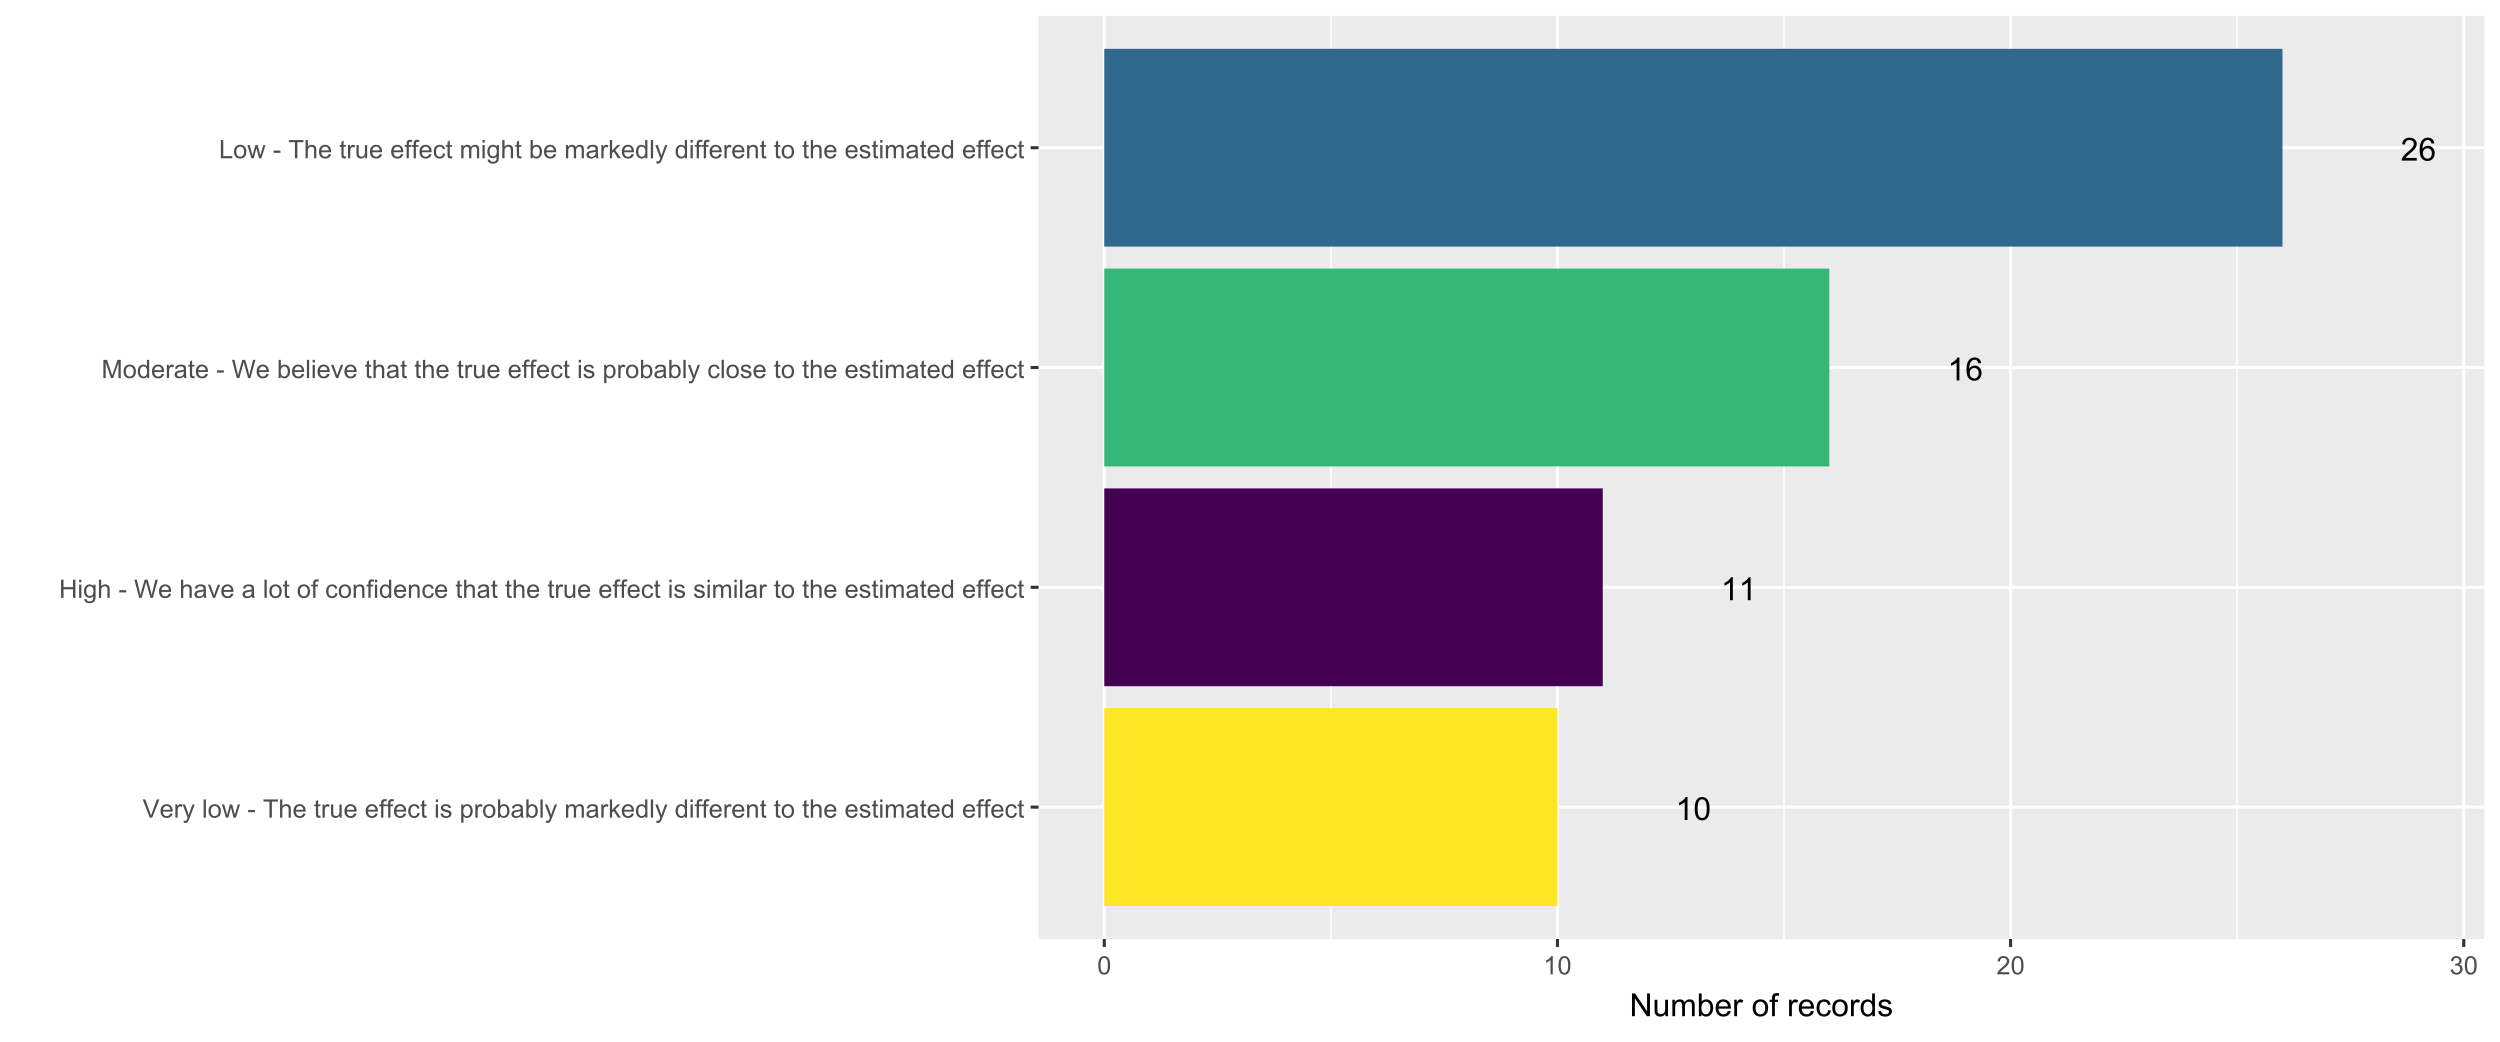<?xml version="1.0" encoding="UTF-8"?>
<svg xmlns="http://www.w3.org/2000/svg" xmlns:xlink="http://www.w3.org/1999/xlink" width="864" height="360" viewBox="0 0 864 360">
<defs>
<g>
<g id="glyph-0-0">
<path d="M 4.113 0 L 3.145 0 L 3.145 -6.184 C 2.91 -5.961 2.602 -5.738 2.223 -5.516 C 1.844 -5.293 1.504 -5.125 1.203 -5.012 L 1.203 -5.949 C 1.746 -6.207 2.219 -6.516 2.625 -6.879 C 3.031 -7.242 3.32 -7.594 3.488 -7.934 L 4.113 -7.934 Z M 4.113 0 "/>
</g>
<g id="glyph-0-1">
<path d="M 5.559 -0.934 L 5.559 0 L 0.336 0 C 0.328 -0.234 0.363 -0.457 0.449 -0.672 C 0.582 -1.031 0.793 -1.379 1.086 -1.727 C 1.379 -2.07 1.801 -2.469 2.355 -2.922 C 3.215 -3.625 3.793 -4.184 4.098 -4.594 C 4.398 -5.008 4.551 -5.395 4.551 -5.762 C 4.551 -6.148 4.41 -6.473 4.137 -6.734 C 3.863 -7 3.504 -7.133 3.062 -7.133 C 2.594 -7.133 2.223 -6.992 1.941 -6.711 C 1.66 -6.43 1.52 -6.043 1.516 -5.547 L 0.516 -5.648 C 0.586 -6.395 0.844 -6.961 1.289 -7.352 C 1.734 -7.738 2.332 -7.934 3.082 -7.934 C 3.84 -7.934 4.441 -7.723 4.883 -7.305 C 5.324 -6.883 5.547 -6.363 5.547 -5.742 C 5.547 -5.426 5.48 -5.113 5.352 -4.809 C 5.223 -4.504 5.008 -4.18 4.707 -3.844 C 4.41 -3.504 3.91 -3.043 3.211 -2.453 C 2.629 -1.965 2.258 -1.633 2.09 -1.457 C 1.926 -1.285 1.789 -1.109 1.684 -0.934 Z M 5.559 -0.934 "/>
</g>
<g id="glyph-0-2">
<path d="M 5.492 -5.969 L 4.527 -5.891 C 4.441 -6.273 4.32 -6.551 4.16 -6.723 C 3.898 -7 3.574 -7.137 3.191 -7.137 C 2.883 -7.137 2.609 -7.051 2.379 -6.879 C 2.07 -6.656 1.832 -6.332 1.656 -5.902 C 1.48 -5.477 1.387 -4.867 1.379 -4.074 C 1.613 -4.43 1.898 -4.695 2.238 -4.867 C 2.574 -5.039 2.93 -5.125 3.301 -5.125 C 3.945 -5.125 4.496 -4.887 4.949 -4.41 C 5.406 -3.938 5.633 -3.32 5.633 -2.566 C 5.633 -2.07 5.527 -1.609 5.312 -1.184 C 5.098 -0.758 4.805 -0.43 4.43 -0.203 C 4.059 0.023 3.633 0.133 3.16 0.133 C 2.352 0.133 1.691 -0.164 1.18 -0.758 C 0.672 -1.352 0.414 -2.332 0.414 -3.699 C 0.414 -5.227 0.695 -6.336 1.262 -7.027 C 1.754 -7.633 2.418 -7.934 3.25 -7.934 C 3.871 -7.934 4.383 -7.762 4.777 -7.41 C 5.176 -7.062 5.414 -6.582 5.492 -5.969 M 1.531 -2.559 C 1.531 -2.227 1.602 -1.906 1.742 -1.602 C 1.887 -1.297 2.086 -1.062 2.34 -0.902 C 2.594 -0.742 2.863 -0.664 3.145 -0.664 C 3.551 -0.664 3.906 -0.828 4.199 -1.16 C 4.492 -1.488 4.641 -1.938 4.641 -2.508 C 4.641 -3.055 4.496 -3.484 4.203 -3.797 C 3.914 -4.113 3.547 -4.27 3.105 -4.27 C 2.668 -4.27 2.293 -4.113 1.988 -3.797 C 1.684 -3.484 1.531 -3.07 1.531 -2.559 Z M 1.531 -2.559 "/>
</g>
<g id="glyph-0-3">
<path d="M 0.457 -3.898 C 0.457 -4.832 0.555 -5.582 0.746 -6.152 C 0.938 -6.723 1.223 -7.164 1.605 -7.473 C 1.984 -7.781 2.461 -7.934 3.035 -7.934 C 3.457 -7.934 3.832 -7.848 4.152 -7.68 C 4.469 -7.508 4.734 -7.262 4.941 -6.941 C 5.152 -6.617 5.316 -6.227 5.434 -5.766 C 5.551 -5.305 5.613 -4.68 5.613 -3.898 C 5.613 -2.969 5.516 -2.223 5.324 -1.652 C 5.137 -1.082 4.852 -0.641 4.473 -0.332 C 4.094 -0.02 3.613 0.133 3.035 0.133 C 2.273 0.133 1.676 -0.137 1.238 -0.684 C 0.719 -1.344 0.457 -2.414 0.457 -3.898 M 1.457 -3.898 C 1.457 -2.602 1.605 -1.738 1.91 -1.309 C 2.215 -0.879 2.59 -0.664 3.035 -0.664 C 3.48 -0.664 3.855 -0.879 4.16 -1.309 C 4.461 -1.742 4.613 -2.605 4.613 -3.898 C 4.613 -5.199 4.461 -6.062 4.16 -6.488 C 3.855 -6.918 3.477 -7.133 3.023 -7.133 C 2.578 -7.133 2.223 -6.941 1.957 -6.566 C 1.621 -6.086 1.457 -5.195 1.457 -3.898 Z M 1.457 -3.898 "/>
</g>
<g id="glyph-1-0">
<path d="M 2.48 0 L 0.039 -6.301 L 0.941 -6.301 L 2.578 -1.723 C 2.711 -1.355 2.82 -1.012 2.91 -0.691 C 3.008 -1.035 3.121 -1.379 3.25 -1.723 L 4.949 -6.301 L 5.801 -6.301 L 3.336 0 Z M 2.48 0 "/>
</g>
<g id="glyph-1-1">
<path d="M 3.703 -1.469 L 4.504 -1.371 C 4.379 -0.902 4.145 -0.543 3.805 -0.285 C 3.461 -0.027 3.027 0.102 2.496 0.102 C 1.828 0.102 1.301 -0.102 0.91 -0.512 C 0.52 -0.926 0.32 -1.5 0.32 -2.242 C 0.32 -3.012 0.52 -3.605 0.914 -4.031 C 1.312 -4.453 1.824 -4.668 2.453 -4.668 C 3.062 -4.668 3.562 -4.457 3.949 -4.043 C 4.336 -3.629 4.527 -3.043 4.527 -2.289 C 4.527 -2.246 4.527 -2.176 4.523 -2.086 L 1.121 -2.086 C 1.148 -1.582 1.293 -1.199 1.547 -0.934 C 1.801 -0.664 2.121 -0.531 2.5 -0.531 C 2.785 -0.531 3.027 -0.605 3.227 -0.758 C 3.426 -0.906 3.586 -1.145 3.703 -1.469 M 1.164 -2.719 L 3.711 -2.719 C 3.68 -3.105 3.582 -3.391 3.422 -3.582 C 3.176 -3.883 2.855 -4.031 2.461 -4.031 C 2.105 -4.031 1.809 -3.91 1.566 -3.676 C 1.324 -3.438 1.191 -3.117 1.164 -2.719 Z M 1.164 -2.719 "/>
</g>
<g id="glyph-1-2">
<path d="M 0.57 0 L 0.57 -4.562 L 1.266 -4.562 L 1.266 -3.871 C 1.445 -4.195 1.609 -4.41 1.758 -4.512 C 1.91 -4.613 2.074 -4.668 2.258 -4.668 C 2.516 -4.668 2.781 -4.582 3.051 -4.418 L 2.785 -3.699 C 2.594 -3.812 2.406 -3.867 2.219 -3.867 C 2.047 -3.867 1.895 -3.816 1.762 -3.715 C 1.629 -3.613 1.531 -3.473 1.473 -3.293 C 1.387 -3.016 1.344 -2.715 1.344 -2.391 L 1.344 0 Z M 0.57 0 "/>
</g>
<g id="glyph-1-3">
<path d="M 0.547 1.758 L 0.461 1.031 C 0.629 1.078 0.777 1.102 0.902 1.102 C 1.074 1.102 1.211 1.07 1.316 1.016 C 1.418 0.957 1.504 0.875 1.57 0.773 C 1.617 0.695 1.695 0.504 1.805 0.199 C 1.82 0.156 1.844 0.09 1.875 0.008 L 0.141 -4.562 L 0.977 -4.562 L 1.926 -1.922 C 2.047 -1.586 2.16 -1.234 2.258 -0.863 C 2.344 -1.219 2.449 -1.566 2.574 -1.902 L 3.551 -4.562 L 4.324 -4.562 L 2.586 0.078 C 2.402 0.578 2.258 0.926 2.152 1.113 C 2.016 1.367 1.859 1.555 1.68 1.672 C 1.504 1.793 1.289 1.852 1.043 1.852 C 0.895 1.852 0.73 1.82 0.547 1.758 Z M 0.547 1.758 "/>
</g>
<g id="glyph-1-4">
</g>
<g id="glyph-1-5">
<path d="M 0.562 0 L 0.562 -6.301 L 1.336 -6.301 L 1.336 0 Z M 0.562 0 "/>
</g>
<g id="glyph-1-6">
<path d="M 0.293 -2.281 C 0.293 -3.125 0.527 -3.754 0.996 -4.16 C 1.391 -4.496 1.867 -4.668 2.434 -4.668 C 3.059 -4.668 3.57 -4.461 3.969 -4.051 C 4.367 -3.641 4.566 -3.07 4.566 -2.348 C 4.566 -1.758 4.48 -1.297 4.305 -0.961 C 4.129 -0.625 3.871 -0.363 3.535 -0.176 C 3.199 0.012 2.832 0.102 2.434 0.102 C 1.793 0.102 1.277 -0.102 0.883 -0.512 C 0.488 -0.922 0.293 -1.512 0.293 -2.281 M 1.086 -2.281 C 1.086 -1.699 1.215 -1.258 1.469 -0.969 C 1.723 -0.68 2.047 -0.531 2.434 -0.531 C 2.816 -0.531 3.137 -0.68 3.391 -0.973 C 3.645 -1.262 3.773 -1.707 3.773 -2.309 C 3.773 -2.871 3.645 -3.301 3.387 -3.59 C 3.133 -3.879 2.812 -4.027 2.434 -4.027 C 2.047 -4.027 1.723 -3.883 1.469 -3.594 C 1.215 -3.305 1.086 -2.867 1.086 -2.281 Z M 1.086 -2.281 "/>
</g>
<g id="glyph-1-7">
<path d="M 1.422 0 L 0.027 -4.562 L 0.824 -4.562 L 1.551 -1.93 L 1.82 -0.949 C 1.832 -1 1.914 -1.312 2.059 -1.891 L 2.785 -4.562 L 3.578 -4.562 L 4.262 -1.918 L 4.492 -1.043 L 4.754 -1.926 L 5.535 -4.562 L 6.285 -4.562 L 4.859 0 L 4.055 0 L 3.332 -2.734 L 3.152 -3.512 L 2.23 0 Z M 1.422 0 "/>
</g>
<g id="glyph-1-8">
<path d="M 0.281 -1.891 L 0.281 -2.668 L 2.656 -2.668 L 2.656 -1.891 Z M 0.281 -1.891 "/>
</g>
<g id="glyph-1-9">
<path d="M 2.281 0 L 2.281 -5.555 L 0.207 -5.555 L 0.207 -6.301 L 5.199 -6.301 L 5.199 -5.555 L 3.117 -5.555 L 3.117 0 Z M 2.281 0 "/>
</g>
<g id="glyph-1-10">
<path d="M 0.578 0 L 0.578 -6.301 L 1.352 -6.301 L 1.352 -4.039 C 1.715 -4.457 2.168 -4.668 2.719 -4.668 C 3.059 -4.668 3.352 -4.602 3.602 -4.465 C 3.852 -4.332 4.027 -4.148 4.137 -3.914 C 4.242 -3.68 4.297 -3.34 4.297 -2.891 L 4.297 0 L 3.523 0 L 3.523 -2.891 C 3.523 -3.277 3.441 -3.559 3.273 -3.734 C 3.105 -3.914 2.867 -4 2.562 -4 C 2.332 -4 2.117 -3.941 1.914 -3.82 C 1.711 -3.703 1.57 -3.543 1.484 -3.34 C 1.398 -3.137 1.352 -2.855 1.352 -2.496 L 1.352 0 Z M 0.578 0 "/>
</g>
<g id="glyph-1-11">
<path d="M 2.27 -0.691 L 2.379 -0.008 C 2.164 0.039 1.969 0.059 1.797 0.059 C 1.516 0.059 1.297 0.016 1.145 -0.074 C 0.988 -0.16 0.879 -0.277 0.816 -0.422 C 0.754 -0.566 0.723 -0.871 0.723 -1.336 L 0.723 -3.961 L 0.156 -3.961 L 0.156 -4.562 L 0.723 -4.562 L 0.723 -5.695 L 1.492 -6.156 L 1.492 -4.562 L 2.27 -4.562 L 2.27 -3.961 L 1.492 -3.961 L 1.492 -1.293 C 1.492 -1.074 1.504 -0.93 1.531 -0.867 C 1.559 -0.805 1.602 -0.754 1.664 -0.719 C 1.727 -0.68 1.816 -0.66 1.93 -0.66 C 2.016 -0.66 2.129 -0.672 2.27 -0.691 Z M 2.27 -0.691 "/>
</g>
<g id="glyph-1-12">
<path d="M 3.57 0 L 3.57 -0.672 C 3.215 -0.156 2.734 0.102 2.121 0.102 C 1.852 0.102 1.602 0.051 1.367 -0.051 C 1.137 -0.156 0.961 -0.285 0.848 -0.441 C 0.734 -0.598 0.656 -0.789 0.609 -1.016 C 0.578 -1.164 0.562 -1.406 0.562 -1.734 L 0.562 -4.562 L 1.336 -4.562 L 1.336 -2.031 C 1.336 -1.629 1.352 -1.355 1.383 -1.215 C 1.434 -1.012 1.535 -0.852 1.691 -0.738 C 1.852 -0.621 2.047 -0.562 2.277 -0.562 C 2.508 -0.562 2.727 -0.621 2.93 -0.742 C 3.133 -0.859 3.277 -1.023 3.363 -1.227 C 3.445 -1.43 3.488 -1.73 3.488 -2.117 L 3.488 -4.562 L 4.262 -4.562 L 4.262 0 Z M 3.57 0 "/>
</g>
<g id="glyph-1-13">
<path d="M 0.766 0 L 0.766 -3.961 L 0.082 -3.961 L 0.082 -4.562 L 0.766 -4.562 L 0.766 -5.047 C 0.766 -5.355 0.793 -5.582 0.848 -5.73 C 0.922 -5.934 1.051 -6.094 1.238 -6.219 C 1.426 -6.344 1.691 -6.406 2.027 -6.406 C 2.246 -6.406 2.488 -6.383 2.75 -6.328 L 2.633 -5.656 C 2.473 -5.684 2.32 -5.699 2.18 -5.699 C 1.945 -5.699 1.777 -5.648 1.68 -5.547 C 1.582 -5.445 1.535 -5.258 1.535 -4.984 L 1.535 -4.562 L 2.422 -4.562 L 2.422 -3.961 L 1.535 -3.961 L 1.535 0 Z M 0.766 0 "/>
</g>
<g id="glyph-1-14">
<path d="M 3.559 -1.672 L 4.32 -1.574 C 4.234 -1.047 4.023 -0.637 3.68 -0.34 C 3.34 -0.047 2.918 0.102 2.418 0.102 C 1.793 0.102 1.293 -0.102 0.914 -0.508 C 0.535 -0.918 0.344 -1.504 0.344 -2.266 C 0.344 -2.758 0.426 -3.188 0.59 -3.559 C 0.754 -3.926 1 -4.203 1.336 -4.391 C 1.668 -4.574 2.031 -4.668 2.422 -4.668 C 2.918 -4.668 3.324 -4.543 3.641 -4.289 C 3.953 -4.039 4.156 -3.684 4.246 -3.223 L 3.492 -3.105 C 3.422 -3.414 3.297 -3.645 3.113 -3.797 C 2.93 -3.953 2.711 -4.031 2.453 -4.031 C 2.062 -4.031 1.746 -3.891 1.504 -3.613 C 1.262 -3.332 1.141 -2.891 1.141 -2.285 C 1.141 -1.672 1.258 -1.227 1.492 -0.949 C 1.727 -0.672 2.031 -0.531 2.41 -0.531 C 2.715 -0.531 2.969 -0.625 3.172 -0.812 C 3.375 -1 3.504 -1.285 3.559 -1.672 Z M 3.559 -1.672 "/>
</g>
<g id="glyph-1-15">
<path d="M 0.586 -5.41 L 0.586 -6.301 L 1.359 -6.301 L 1.359 -5.41 L 0.586 -5.41 M 0.586 0 L 0.586 -4.562 L 1.359 -4.562 L 1.359 0 Z M 0.586 0 "/>
</g>
<g id="glyph-1-16">
<path d="M 0.27 -1.363 L 1.035 -1.484 C 1.078 -1.176 1.199 -0.941 1.395 -0.777 C 1.59 -0.613 1.863 -0.531 2.219 -0.531 C 2.574 -0.531 2.836 -0.605 3.008 -0.75 C 3.18 -0.895 3.266 -1.062 3.266 -1.258 C 3.266 -1.434 3.191 -1.57 3.039 -1.672 C 2.934 -1.742 2.668 -1.828 2.246 -1.934 C 1.68 -2.078 1.285 -2.199 1.066 -2.305 C 0.848 -2.41 0.684 -2.555 0.57 -2.738 C 0.457 -2.926 0.398 -3.129 0.398 -3.352 C 0.398 -3.555 0.445 -3.742 0.539 -3.918 C 0.633 -4.09 0.758 -4.234 0.918 -4.348 C 1.039 -4.438 1.203 -4.512 1.41 -4.574 C 1.621 -4.637 1.844 -4.668 2.078 -4.668 C 2.438 -4.668 2.754 -4.613 3.023 -4.512 C 3.293 -4.41 3.492 -4.27 3.621 -4.094 C 3.75 -3.918 3.84 -3.68 3.891 -3.387 L 3.133 -3.281 C 3.098 -3.52 3 -3.699 2.832 -3.832 C 2.668 -3.965 2.438 -4.031 2.137 -4.031 C 1.781 -4.031 1.527 -3.973 1.375 -3.855 C 1.223 -3.738 1.148 -3.598 1.148 -3.441 C 1.148 -3.34 1.18 -3.25 1.242 -3.172 C 1.305 -3.09 1.402 -3.02 1.539 -2.965 C 1.617 -2.938 1.844 -2.871 2.223 -2.766 C 2.77 -2.621 3.148 -2.5 3.367 -2.41 C 3.582 -2.316 3.754 -2.18 3.875 -2.004 C 4 -1.824 4.059 -1.605 4.062 -1.34 C 4.059 -1.082 3.984 -0.84 3.836 -0.613 C 3.684 -0.383 3.469 -0.207 3.184 -0.082 C 2.902 0.039 2.578 0.102 2.223 0.102 C 1.629 0.102 1.176 -0.02 0.867 -0.266 C 0.555 -0.512 0.355 -0.879 0.27 -1.363 Z M 0.27 -1.363 "/>
</g>
<g id="glyph-1-17">
<path d="M 0.578 1.75 L 0.578 -4.562 L 1.285 -4.562 L 1.285 -3.969 C 1.449 -4.203 1.637 -4.375 1.848 -4.492 C 2.059 -4.609 2.309 -4.668 2.609 -4.668 C 2.996 -4.668 3.34 -4.566 3.641 -4.367 C 3.938 -4.164 4.164 -3.883 4.312 -3.516 C 4.465 -3.152 4.543 -2.75 4.543 -2.316 C 4.543 -1.848 4.457 -1.43 4.289 -1.055 C 4.121 -0.68 3.879 -0.395 3.559 -0.195 C 3.242 0.004 2.906 0.102 2.551 0.102 C 2.293 0.102 2.062 0.047 1.859 -0.059 C 1.652 -0.168 1.484 -0.305 1.352 -0.473 L 1.352 1.75 L 0.578 1.75 M 1.281 -2.258 C 1.281 -1.668 1.398 -1.234 1.637 -0.953 C 1.875 -0.672 2.164 -0.531 2.5 -0.531 C 2.844 -0.531 3.141 -0.68 3.383 -0.969 C 3.629 -1.258 3.75 -1.711 3.75 -2.32 C 3.75 -2.902 3.633 -3.336 3.391 -3.625 C 3.152 -3.914 2.867 -4.059 2.535 -4.062 C 2.207 -4.059 1.914 -3.906 1.66 -3.598 C 1.406 -3.289 1.281 -2.844 1.281 -2.258 Z M 1.281 -2.258 "/>
</g>
<g id="glyph-1-18">
<path d="M 1.293 0 L 0.574 0 L 0.574 -6.301 L 1.348 -6.301 L 1.348 -4.051 C 1.676 -4.461 2.094 -4.668 2.602 -4.668 C 2.879 -4.668 3.145 -4.609 3.398 -4.496 C 3.648 -4.383 3.855 -4.223 4.016 -4.02 C 4.176 -3.816 4.305 -3.566 4.395 -3.277 C 4.488 -2.988 4.531 -2.68 4.531 -2.352 C 4.531 -1.57 4.34 -0.965 3.953 -0.539 C 3.566 -0.109 3.102 0.102 2.562 0.102 C 2.023 0.102 1.602 -0.121 1.293 -0.57 L 1.293 0 M 1.285 -2.316 C 1.285 -1.77 1.359 -1.375 1.508 -1.129 C 1.75 -0.73 2.082 -0.531 2.496 -0.531 C 2.836 -0.531 3.125 -0.68 3.375 -0.973 C 3.621 -1.266 3.742 -1.703 3.742 -2.285 C 3.742 -2.883 3.625 -3.32 3.387 -3.605 C 3.152 -3.891 2.867 -4.031 2.531 -4.031 C 2.191 -4.031 1.902 -3.883 1.656 -3.59 C 1.406 -3.297 1.285 -2.871 1.285 -2.316 Z M 1.285 -2.316 "/>
</g>
<g id="glyph-1-19">
<path d="M 3.559 -0.562 C 3.27 -0.32 2.996 -0.148 2.73 -0.047 C 2.465 0.055 2.18 0.102 1.879 0.102 C 1.375 0.102 0.992 -0.02 0.723 -0.266 C 0.453 -0.508 0.316 -0.82 0.316 -1.203 C 0.316 -1.426 0.367 -1.629 0.469 -1.816 C 0.57 -2 0.707 -2.148 0.871 -2.262 C 1.035 -2.371 1.219 -2.457 1.426 -2.516 C 1.578 -2.555 1.809 -2.594 2.113 -2.629 C 2.738 -2.703 3.199 -2.793 3.492 -2.895 C 3.496 -3.004 3.496 -3.07 3.496 -3.098 C 3.496 -3.414 3.426 -3.637 3.277 -3.766 C 3.082 -3.938 2.789 -4.027 2.398 -4.027 C 2.035 -4.027 1.766 -3.961 1.594 -3.836 C 1.418 -3.707 1.289 -3.48 1.207 -3.16 L 0.453 -3.262 C 0.52 -3.586 0.633 -3.848 0.789 -4.047 C 0.949 -4.246 1.176 -4.398 1.473 -4.504 C 1.773 -4.613 2.117 -4.668 2.508 -4.668 C 2.898 -4.668 3.215 -4.621 3.461 -4.527 C 3.703 -4.438 3.883 -4.32 3.996 -4.184 C 4.109 -4.043 4.191 -3.867 4.238 -3.656 C 4.262 -3.523 4.273 -3.289 4.273 -2.945 L 4.273 -1.914 C 4.273 -1.191 4.293 -0.738 4.324 -0.547 C 4.359 -0.355 4.422 -0.176 4.52 0 L 3.711 0 C 3.633 -0.16 3.582 -0.348 3.559 -0.562 M 3.492 -2.289 C 3.211 -2.176 2.793 -2.078 2.23 -2 C 1.91 -1.953 1.688 -1.902 1.555 -1.844 C 1.422 -1.785 1.32 -1.703 1.25 -1.594 C 1.18 -1.48 1.145 -1.359 1.145 -1.227 C 1.145 -1.02 1.223 -0.848 1.379 -0.711 C 1.535 -0.57 1.762 -0.504 2.062 -0.504 C 2.359 -0.504 2.625 -0.566 2.859 -0.699 C 3.09 -0.828 3.262 -1.008 3.367 -1.234 C 3.453 -1.406 3.492 -1.664 3.492 -2.008 Z M 3.492 -2.289 "/>
</g>
<g id="glyph-1-20">
<path d="M 0.578 0 L 0.578 -4.562 L 1.273 -4.562 L 1.273 -3.922 C 1.414 -4.148 1.605 -4.328 1.844 -4.461 C 2.082 -4.598 2.352 -4.668 2.656 -4.668 C 2.992 -4.668 3.27 -4.598 3.488 -4.457 C 3.703 -4.316 3.855 -4.121 3.945 -3.867 C 4.305 -4.398 4.773 -4.668 5.355 -4.668 C 5.805 -4.668 6.156 -4.543 6.398 -4.289 C 6.641 -4.039 6.762 -3.652 6.762 -3.133 L 6.762 0 L 5.996 0 L 5.996 -2.875 C 5.996 -3.184 5.969 -3.406 5.918 -3.543 C 5.867 -3.68 5.777 -3.789 5.645 -3.871 C 5.516 -3.953 5.359 -3.996 5.184 -3.996 C 4.859 -3.996 4.594 -3.891 4.383 -3.676 C 4.172 -3.461 4.066 -3.121 4.066 -2.652 L 4.066 0 L 3.293 0 L 3.293 -2.965 C 3.293 -3.309 3.227 -3.566 3.102 -3.738 C 2.977 -3.91 2.77 -3.996 2.484 -3.996 C 2.266 -3.996 2.066 -3.938 1.879 -3.824 C 1.695 -3.711 1.562 -3.543 1.477 -3.32 C 1.395 -3.102 1.352 -2.781 1.352 -2.367 L 1.352 0 Z M 0.578 0 "/>
</g>
<g id="glyph-1-21">
<path d="M 0.586 0 L 0.586 -6.301 L 1.359 -6.301 L 1.359 -2.707 L 3.188 -4.562 L 4.188 -4.562 L 2.445 -2.871 L 4.367 0 L 3.41 0 L 1.902 -2.332 L 1.359 -1.809 L 1.359 0 Z M 0.586 0 "/>
</g>
<g id="glyph-1-22">
<path d="M 3.539 0 L 3.539 -0.574 C 3.25 -0.125 2.824 0.102 2.266 0.102 C 1.902 0.102 1.566 0.004 1.262 -0.199 C 0.957 -0.398 0.719 -0.68 0.551 -1.039 C 0.383 -1.398 0.301 -1.809 0.301 -2.277 C 0.301 -2.734 0.375 -3.145 0.527 -3.516 C 0.68 -3.887 0.906 -4.172 1.211 -4.371 C 1.516 -4.566 1.855 -4.668 2.23 -4.668 C 2.504 -4.668 2.75 -4.609 2.965 -4.492 C 3.18 -4.375 3.355 -4.227 3.488 -4.039 L 3.488 -6.301 L 4.258 -6.301 L 4.258 0 L 3.539 0 M 1.094 -2.277 C 1.094 -1.691 1.219 -1.258 1.465 -0.969 C 1.711 -0.676 2.004 -0.531 2.336 -0.531 C 2.676 -0.531 2.961 -0.672 3.199 -0.949 C 3.434 -1.223 3.555 -1.645 3.555 -2.211 C 3.555 -2.836 3.434 -3.297 3.191 -3.59 C 2.953 -3.879 2.656 -4.027 2.305 -4.027 C 1.961 -4.027 1.672 -3.887 1.441 -3.605 C 1.211 -3.324 1.094 -2.883 1.094 -2.277 Z M 1.094 -2.277 "/>
</g>
<g id="glyph-1-23">
<path d="M 0.578 0 L 0.578 -4.562 L 1.277 -4.562 L 1.277 -3.914 C 1.609 -4.414 2.094 -4.668 2.727 -4.668 C 3.004 -4.668 3.258 -4.617 3.488 -4.52 C 3.719 -4.418 3.891 -4.289 4.004 -4.129 C 4.121 -3.969 4.199 -3.777 4.246 -3.559 C 4.273 -3.414 4.289 -3.164 4.289 -2.805 L 4.289 0 L 3.516 0 L 3.516 -2.777 C 3.516 -3.09 3.484 -3.328 3.426 -3.484 C 3.363 -3.641 3.258 -3.762 3.105 -3.855 C 2.953 -3.949 2.773 -3.996 2.566 -3.996 C 2.234 -3.996 1.953 -3.891 1.711 -3.684 C 1.473 -3.473 1.352 -3.078 1.352 -2.492 L 1.352 0 Z M 0.578 0 "/>
</g>
<g id="glyph-1-24">
<path d="M 0.703 0 L 0.703 -6.301 L 1.539 -6.301 L 1.539 -3.711 L 4.812 -3.711 L 4.812 -6.301 L 5.645 -6.301 L 5.645 0 L 4.812 0 L 4.812 -2.969 L 1.539 -2.969 L 1.539 0 Z M 0.703 0 "/>
</g>
<g id="glyph-1-25">
<path d="M 0.438 0.379 L 1.191 0.488 C 1.223 0.723 1.309 0.891 1.453 0.996 C 1.645 1.141 1.906 1.211 2.238 1.211 C 2.598 1.211 2.875 1.141 3.066 0.996 C 3.262 0.855 3.395 0.652 3.465 0.395 C 3.504 0.238 3.523 -0.094 3.52 -0.598 C 3.18 -0.199 2.762 0 2.258 0 C 1.629 0 1.145 -0.227 0.801 -0.68 C 0.457 -1.133 0.285 -1.676 0.285 -2.309 C 0.285 -2.742 0.363 -3.145 0.52 -3.512 C 0.676 -3.879 0.906 -4.164 1.207 -4.367 C 1.504 -4.566 1.855 -4.668 2.262 -4.668 C 2.797 -4.668 3.242 -4.449 3.594 -4.012 L 3.594 -4.562 L 4.305 -4.562 L 4.305 -0.617 C 4.305 0.09 4.234 0.594 4.09 0.891 C 3.945 1.188 3.715 1.422 3.402 1.594 C 3.086 1.766 2.703 1.852 2.242 1.852 C 1.699 1.852 1.258 1.73 0.926 1.484 C 0.59 1.238 0.426 0.871 0.438 0.379 M 1.078 -2.363 C 1.078 -1.766 1.199 -1.328 1.434 -1.055 C 1.672 -0.777 1.973 -0.641 2.328 -0.641 C 2.684 -0.641 2.98 -0.777 3.223 -1.051 C 3.465 -1.324 3.582 -1.754 3.582 -2.336 C 3.582 -2.895 3.461 -3.316 3.211 -3.602 C 2.965 -3.883 2.664 -4.027 2.316 -4.027 C 1.973 -4.027 1.68 -3.887 1.441 -3.605 C 1.199 -3.328 1.078 -2.914 1.078 -2.363 Z M 1.078 -2.363 "/>
</g>
<g id="glyph-1-26">
<path d="M 1.777 0 L 0.109 -6.301 L 0.961 -6.301 L 1.922 -2.172 C 2.023 -1.738 2.113 -1.309 2.188 -0.883 C 2.348 -1.555 2.441 -1.941 2.469 -2.047 L 3.668 -6.301 L 4.676 -6.301 L 5.578 -3.109 C 5.805 -2.32 5.969 -1.578 6.066 -0.883 C 6.148 -1.277 6.254 -1.734 6.383 -2.25 L 7.371 -6.301 L 8.207 -6.301 L 6.48 0 L 5.676 0 L 4.348 -4.801 C 4.238 -5.199 4.172 -5.445 4.152 -5.539 C 4.086 -5.25 4.023 -5.004 3.965 -4.801 L 2.629 0 Z M 1.777 0 "/>
</g>
<g id="glyph-1-27">
<path d="M 1.848 0 L 0.113 -4.562 L 0.93 -4.562 L 1.906 -1.832 C 2.016 -1.535 2.109 -1.23 2.199 -0.91 C 2.27 -1.152 2.363 -1.441 2.488 -1.777 L 3.504 -4.562 L 4.297 -4.562 L 2.57 0 Z M 1.848 0 "/>
</g>
<g id="glyph-1-28">
<path d="M 0.652 0 L 0.652 -6.301 L 1.906 -6.301 L 3.398 -1.84 C 3.535 -1.422 3.637 -1.113 3.699 -0.906 C 3.77 -1.137 3.883 -1.473 4.035 -1.918 L 5.543 -6.301 L 6.664 -6.301 L 6.664 0 L 5.859 0 L 5.859 -5.273 L 4.031 0 L 3.277 0 L 1.457 -5.363 L 1.457 0 Z M 0.652 0 "/>
</g>
<g id="glyph-1-29">
<path d="M 0.645 0 L 0.645 -6.301 L 1.477 -6.301 L 1.477 -0.742 L 4.582 -0.742 L 4.582 0 Z M 0.645 0 "/>
</g>
<g id="glyph-1-30">
<path d="M 0.367 -3.105 C 0.367 -3.852 0.441 -4.449 0.594 -4.906 C 0.75 -5.359 0.977 -5.711 1.277 -5.957 C 1.582 -6.203 1.961 -6.324 2.418 -6.324 C 2.758 -6.324 3.055 -6.258 3.309 -6.121 C 3.562 -5.984 3.773 -5.789 3.941 -5.531 C 4.105 -5.277 4.238 -4.965 4.332 -4.594 C 4.426 -4.227 4.473 -3.73 4.473 -3.105 C 4.473 -2.367 4.398 -1.77 4.246 -1.316 C 4.094 -0.863 3.867 -0.512 3.562 -0.266 C 3.262 -0.016 2.879 0.109 2.418 0.109 C 1.812 0.109 1.336 -0.109 0.988 -0.547 C 0.574 -1.07 0.367 -1.922 0.367 -3.105 M 1.16 -3.105 C 1.16 -2.074 1.281 -1.383 1.523 -1.043 C 1.766 -0.699 2.062 -0.527 2.418 -0.527 C 2.773 -0.527 3.074 -0.699 3.316 -1.043 C 3.559 -1.387 3.68 -2.074 3.68 -3.105 C 3.68 -4.145 3.559 -4.832 3.316 -5.172 C 3.074 -5.516 2.773 -5.684 2.41 -5.684 C 2.055 -5.684 1.773 -5.535 1.559 -5.234 C 1.293 -4.852 1.16 -4.141 1.16 -3.105 Z M 1.16 -3.105 "/>
</g>
<g id="glyph-1-31">
<path d="M 3.277 0 L 2.504 0 L 2.504 -4.93 C 2.32 -4.75 2.074 -4.574 1.773 -4.395 C 1.469 -4.219 1.199 -4.086 0.957 -3.996 L 0.957 -4.742 C 1.391 -4.945 1.77 -5.195 2.094 -5.484 C 2.418 -5.773 2.645 -6.055 2.781 -6.324 L 3.277 -6.324 Z M 3.277 0 "/>
</g>
<g id="glyph-1-32">
<path d="M 4.43 -0.742 L 4.43 0 L 0.266 0 C 0.262 -0.188 0.289 -0.367 0.355 -0.539 C 0.461 -0.82 0.633 -1.102 0.867 -1.375 C 1.098 -1.648 1.438 -1.969 1.879 -2.328 C 2.562 -2.891 3.023 -3.336 3.266 -3.664 C 3.508 -3.992 3.625 -4.301 3.625 -4.594 C 3.625 -4.898 3.516 -5.16 3.297 -5.367 C 3.078 -5.578 2.793 -5.684 2.441 -5.684 C 2.066 -5.684 1.77 -5.574 1.547 -5.352 C 1.324 -5.125 1.211 -4.816 1.207 -4.422 L 0.414 -4.504 C 0.469 -5.098 0.672 -5.547 1.027 -5.859 C 1.383 -6.168 1.859 -6.324 2.457 -6.324 C 3.062 -6.324 3.539 -6.156 3.895 -5.824 C 4.246 -5.488 4.422 -5.07 4.422 -4.578 C 4.422 -4.324 4.371 -4.078 4.266 -3.832 C 4.164 -3.59 3.992 -3.332 3.754 -3.062 C 3.516 -2.793 3.117 -2.426 2.562 -1.957 C 2.098 -1.566 1.801 -1.301 1.668 -1.164 C 1.535 -1.023 1.426 -0.883 1.34 -0.742 Z M 4.43 -0.742 "/>
</g>
<g id="glyph-1-33">
<path d="M 0.371 -1.664 L 1.145 -1.766 C 1.23 -1.328 1.383 -1.012 1.598 -0.82 C 1.809 -0.625 2.07 -0.527 2.375 -0.527 C 2.738 -0.527 3.047 -0.656 3.297 -0.906 C 3.547 -1.16 3.672 -1.473 3.676 -1.844 C 3.672 -2.199 3.559 -2.492 3.324 -2.723 C 3.094 -2.953 2.797 -3.066 2.441 -3.066 C 2.293 -3.066 2.113 -3.039 1.895 -2.98 L 1.98 -3.66 C 2.031 -3.656 2.074 -3.652 2.105 -3.652 C 2.434 -3.652 2.73 -3.738 2.996 -3.91 C 3.258 -4.082 3.391 -4.348 3.391 -4.703 C 3.391 -4.988 3.293 -5.223 3.102 -5.41 C 2.91 -5.598 2.664 -5.688 2.359 -5.688 C 2.059 -5.688 1.809 -5.594 1.605 -5.406 C 1.406 -5.215 1.277 -4.934 1.219 -4.555 L 0.445 -4.691 C 0.543 -5.211 0.758 -5.613 1.09 -5.898 C 1.426 -6.184 1.844 -6.324 2.344 -6.324 C 2.688 -6.324 3.004 -6.25 3.293 -6.105 C 3.582 -5.957 3.801 -5.754 3.957 -5.5 C 4.109 -5.246 4.184 -4.973 4.184 -4.688 C 4.184 -4.414 4.113 -4.168 3.965 -3.945 C 3.82 -3.723 3.605 -3.543 3.316 -3.41 C 3.691 -3.324 3.98 -3.148 4.184 -2.875 C 4.391 -2.605 4.496 -2.266 4.496 -1.859 C 4.496 -1.312 4.293 -0.844 3.895 -0.461 C 3.492 -0.078 2.984 0.113 2.371 0.113 C 1.82 0.113 1.359 -0.055 0.996 -0.383 C 0.629 -0.711 0.422 -1.141 0.371 -1.664 Z M 0.371 -1.664 "/>
</g>
<g id="glyph-2-0">
<path d="M 0.836 0 L 0.836 -7.875 L 1.906 -7.875 L 6.043 -1.691 L 6.043 -7.875 L 7.043 -7.875 L 7.043 0 L 5.973 0 L 1.836 -6.188 L 1.836 0 Z M 0.836 0 "/>
</g>
<g id="glyph-2-1">
<path d="M 4.465 0 L 4.465 -0.836 C 4.02 -0.195 3.414 0.129 2.652 0.129 C 2.316 0.129 2.004 0.062 1.711 -0.062 C 1.418 -0.195 1.203 -0.355 1.062 -0.551 C 0.918 -0.746 0.82 -0.984 0.762 -1.266 C 0.723 -1.457 0.703 -1.758 0.703 -2.172 L 0.703 -5.703 L 1.672 -5.703 L 1.672 -2.539 C 1.672 -2.035 1.691 -1.695 1.73 -1.52 C 1.789 -1.266 1.918 -1.066 2.117 -0.922 C 2.312 -0.777 2.555 -0.703 2.848 -0.703 C 3.137 -0.703 3.41 -0.777 3.664 -0.926 C 3.918 -1.074 4.098 -1.277 4.203 -1.535 C 4.309 -1.789 4.359 -2.16 4.359 -2.648 L 4.359 -5.703 L 5.328 -5.703 L 5.328 0 Z M 4.465 0 "/>
</g>
<g id="glyph-2-2">
<path d="M 0.727 0 L 0.727 -5.703 L 1.59 -5.703 L 1.59 -4.902 C 1.77 -5.184 2.008 -5.406 2.305 -5.578 C 2.602 -5.746 2.941 -5.832 3.32 -5.832 C 3.742 -5.832 4.09 -5.746 4.359 -5.57 C 4.629 -5.395 4.82 -5.148 4.93 -4.836 C 5.383 -5.5 5.969 -5.832 6.691 -5.832 C 7.258 -5.832 7.691 -5.676 7.996 -5.363 C 8.301 -5.051 8.453 -4.566 8.453 -3.914 L 8.453 0 L 7.492 0 L 7.492 -3.594 C 7.492 -3.98 7.461 -4.258 7.398 -4.43 C 7.336 -4.598 7.223 -4.734 7.059 -4.84 C 6.895 -4.941 6.699 -4.996 6.477 -4.996 C 6.078 -4.996 5.742 -4.863 5.477 -4.594 C 5.215 -4.328 5.082 -3.902 5.082 -3.312 L 5.082 0 L 4.113 0 L 4.113 -3.707 C 4.113 -4.137 4.035 -4.457 3.879 -4.672 C 3.719 -4.887 3.461 -4.996 3.105 -4.996 C 2.832 -4.996 2.582 -4.922 2.352 -4.781 C 2.117 -4.637 1.953 -4.426 1.848 -4.152 C 1.742 -3.875 1.691 -3.48 1.691 -2.961 L 1.691 0 Z M 0.727 0 "/>
</g>
<g id="glyph-2-3">
<path d="M 1.617 0 L 0.719 0 L 0.719 -7.875 L 1.688 -7.875 L 1.688 -5.066 C 2.094 -5.578 2.617 -5.832 3.25 -5.832 C 3.602 -5.832 3.934 -5.762 4.246 -5.621 C 4.559 -5.48 4.816 -5.281 5.02 -5.023 C 5.223 -4.77 5.379 -4.461 5.496 -4.098 C 5.609 -3.738 5.668 -3.352 5.668 -2.938 C 5.668 -1.961 5.426 -1.203 4.941 -0.672 C 4.457 -0.137 3.879 0.129 3.203 0.129 C 2.527 0.129 2 -0.152 1.617 -0.715 L 1.617 0 M 1.605 -2.895 C 1.605 -2.211 1.699 -1.719 1.887 -1.414 C 2.191 -0.914 2.602 -0.664 3.121 -0.664 C 3.543 -0.664 3.91 -0.848 4.215 -1.215 C 4.523 -1.582 4.68 -2.129 4.68 -2.859 C 4.68 -3.602 4.531 -4.152 4.234 -4.508 C 3.941 -4.859 3.582 -5.039 3.164 -5.039 C 2.742 -5.039 2.375 -4.855 2.066 -4.488 C 1.762 -4.121 1.605 -3.59 1.605 -2.895 Z M 1.605 -2.895 "/>
</g>
<g id="glyph-2-4">
<path d="M 4.629 -1.836 L 5.629 -1.715 C 5.473 -1.129 5.18 -0.676 4.754 -0.355 C 4.328 -0.031 3.781 0.129 3.121 0.129 C 2.285 0.129 1.625 -0.129 1.137 -0.641 C 0.648 -1.156 0.402 -1.875 0.402 -2.805 C 0.402 -3.762 0.648 -4.508 1.145 -5.039 C 1.637 -5.566 2.277 -5.832 3.066 -5.832 C 3.828 -5.832 4.453 -5.574 4.938 -5.055 C 5.418 -4.535 5.66 -3.805 5.66 -2.863 C 5.66 -2.805 5.66 -2.719 5.656 -2.605 L 1.402 -2.605 C 1.438 -1.977 1.613 -1.5 1.934 -1.164 C 2.254 -0.832 2.648 -0.664 3.125 -0.664 C 3.48 -0.664 3.781 -0.758 4.035 -0.945 C 4.285 -1.133 4.484 -1.43 4.629 -1.836 M 1.457 -3.398 L 4.641 -3.398 C 4.598 -3.879 4.477 -4.238 4.273 -4.48 C 3.969 -4.852 3.566 -5.039 3.078 -5.039 C 2.633 -5.039 2.262 -4.891 1.957 -4.594 C 1.656 -4.297 1.488 -3.898 1.457 -3.398 Z M 1.457 -3.398 "/>
</g>
<g id="glyph-2-5">
<path d="M 0.715 0 L 0.715 -5.703 L 1.586 -5.703 L 1.586 -4.84 C 1.805 -5.242 2.012 -5.512 2.199 -5.641 C 2.387 -5.77 2.594 -5.832 2.82 -5.832 C 3.145 -5.832 3.477 -5.73 3.812 -5.523 L 3.48 -4.625 C 3.242 -4.766 3.008 -4.832 2.773 -4.836 C 2.559 -4.832 2.371 -4.77 2.203 -4.645 C 2.035 -4.516 1.914 -4.34 1.844 -4.113 C 1.734 -3.77 1.68 -3.395 1.68 -2.984 L 1.68 0 Z M 0.715 0 "/>
</g>
<g id="glyph-2-6">
</g>
<g id="glyph-2-7">
<path d="M 0.367 -2.852 C 0.367 -3.91 0.66 -4.691 1.246 -5.199 C 1.738 -5.621 2.336 -5.832 3.039 -5.832 C 3.824 -5.832 4.465 -5.574 4.961 -5.062 C 5.461 -4.547 5.711 -3.84 5.711 -2.934 C 5.711 -2.199 5.598 -1.621 5.379 -1.199 C 5.16 -0.781 4.84 -0.453 4.418 -0.219 C 3.996 0.012 3.539 0.129 3.039 0.129 C 2.242 0.129 1.598 -0.129 1.105 -0.641 C 0.613 -1.152 0.367 -1.891 0.367 -2.852 M 1.359 -2.852 C 1.359 -2.121 1.52 -1.574 1.836 -1.211 C 2.156 -0.848 2.555 -0.664 3.039 -0.664 C 3.52 -0.664 3.918 -0.848 4.238 -1.215 C 4.555 -1.578 4.715 -2.137 4.715 -2.883 C 4.715 -3.59 4.555 -4.125 4.234 -4.488 C 3.914 -4.852 3.516 -5.031 3.039 -5.031 C 2.555 -5.031 2.156 -4.852 1.836 -4.492 C 1.52 -4.129 1.359 -3.582 1.359 -2.852 Z M 1.359 -2.852 "/>
</g>
<g id="glyph-2-8">
<path d="M 0.957 0 L 0.957 -4.953 L 0.102 -4.953 L 0.102 -5.703 L 0.957 -5.703 L 0.957 -6.312 C 0.957 -6.695 0.988 -6.98 1.059 -7.164 C 1.152 -7.414 1.316 -7.617 1.551 -7.773 C 1.785 -7.93 2.113 -8.008 2.535 -8.008 C 2.809 -8.008 3.109 -7.977 3.438 -7.91 L 3.293 -7.07 C 3.094 -7.105 2.902 -7.121 2.723 -7.121 C 2.43 -7.121 2.223 -7.059 2.102 -6.934 C 1.977 -6.809 1.918 -6.574 1.918 -6.23 L 1.918 -5.703 L 3.031 -5.703 L 3.031 -4.953 L 1.918 -4.953 L 1.918 0 Z M 0.957 0 "/>
</g>
<g id="glyph-2-9">
<path d="M 4.445 -2.09 L 5.398 -1.965 C 5.293 -1.312 5.027 -0.797 4.602 -0.426 C 4.172 -0.055 3.648 0.129 3.023 0.129 C 2.242 0.129 1.617 -0.125 1.141 -0.637 C 0.668 -1.148 0.43 -1.879 0.43 -2.832 C 0.43 -3.445 0.531 -3.984 0.734 -4.445 C 0.941 -4.91 1.25 -5.254 1.668 -5.488 C 2.086 -5.719 2.539 -5.832 3.031 -5.832 C 3.648 -5.832 4.156 -5.676 4.551 -5.363 C 4.941 -5.051 5.195 -4.605 5.305 -4.027 L 4.367 -3.883 C 4.277 -4.266 4.117 -4.555 3.891 -4.75 C 3.664 -4.941 3.391 -5.039 3.066 -5.039 C 2.578 -5.039 2.184 -4.863 1.879 -4.516 C 1.574 -4.164 1.422 -3.613 1.422 -2.859 C 1.422 -2.09 1.57 -1.535 1.863 -1.188 C 2.156 -0.84 2.539 -0.664 3.012 -0.664 C 3.395 -0.664 3.711 -0.781 3.965 -1.016 C 4.219 -1.246 4.379 -1.605 4.445 -2.09 Z M 4.445 -2.09 "/>
</g>
<g id="glyph-2-10">
<path d="M 4.426 0 L 4.426 -0.719 C 4.062 -0.152 3.531 0.129 2.832 0.129 C 2.375 0.129 1.957 0.004 1.578 -0.246 C 1.195 -0.496 0.898 -0.848 0.691 -1.297 C 0.48 -1.746 0.375 -2.262 0.375 -2.848 C 0.375 -3.414 0.473 -3.934 0.66 -4.395 C 0.852 -4.859 1.137 -5.215 1.516 -5.461 C 1.895 -5.711 2.32 -5.832 2.789 -5.832 C 3.133 -5.832 3.438 -5.762 3.707 -5.617 C 3.977 -5.469 4.191 -5.281 4.359 -5.047 L 4.359 -7.875 L 5.324 -7.875 L 5.324 0 L 4.426 0 M 1.371 -2.848 C 1.371 -2.117 1.523 -1.57 1.832 -1.207 C 2.141 -0.848 2.504 -0.664 2.922 -0.664 C 3.344 -0.664 3.703 -0.84 4 -1.184 C 4.293 -1.531 4.441 -2.059 4.441 -2.766 C 4.441 -3.547 4.293 -4.121 3.992 -4.484 C 3.691 -4.852 3.32 -5.031 2.879 -5.031 C 2.449 -5.031 2.09 -4.855 1.801 -4.508 C 1.516 -4.156 1.371 -3.602 1.371 -2.848 Z M 1.371 -2.848 "/>
</g>
<g id="glyph-2-11">
<path d="M 0.34 -1.703 L 1.293 -1.852 C 1.348 -1.469 1.496 -1.176 1.742 -0.973 C 1.988 -0.77 2.332 -0.664 2.773 -0.664 C 3.215 -0.664 3.547 -0.758 3.758 -0.938 C 3.977 -1.117 4.082 -1.332 4.082 -1.574 C 4.082 -1.793 3.988 -1.965 3.797 -2.09 C 3.664 -2.176 3.336 -2.285 2.809 -2.418 C 2.102 -2.598 1.609 -2.75 1.336 -2.883 C 1.062 -3.012 0.852 -3.191 0.711 -3.426 C 0.57 -3.656 0.5 -3.91 0.5 -4.188 C 0.5 -4.445 0.559 -4.68 0.676 -4.895 C 0.789 -5.113 0.949 -5.293 1.148 -5.438 C 1.301 -5.547 1.504 -5.641 1.766 -5.719 C 2.023 -5.793 2.301 -5.832 2.602 -5.832 C 3.047 -5.832 3.441 -5.77 3.777 -5.641 C 4.117 -5.512 4.367 -5.336 4.527 -5.117 C 4.688 -4.895 4.801 -4.602 4.859 -4.234 L 3.914 -4.102 C 3.871 -4.398 3.75 -4.625 3.543 -4.789 C 3.336 -4.957 3.047 -5.039 2.668 -5.039 C 2.227 -5.039 1.91 -4.965 1.719 -4.816 C 1.527 -4.672 1.434 -4.5 1.434 -4.301 C 1.434 -4.176 1.473 -4.062 1.551 -3.965 C 1.633 -3.859 1.754 -3.773 1.922 -3.707 C 2.02 -3.672 2.305 -3.586 2.777 -3.461 C 3.461 -3.277 3.938 -3.125 4.207 -3.012 C 4.48 -2.895 4.691 -2.727 4.844 -2.504 C 5 -2.281 5.074 -2.004 5.074 -1.676 C 5.074 -1.352 4.98 -1.051 4.793 -0.766 C 4.605 -0.48 4.336 -0.262 3.98 -0.105 C 3.625 0.051 3.223 0.129 2.777 0.129 C 2.035 0.129 1.473 -0.023 1.082 -0.332 C 0.695 -0.641 0.445 -1.098 0.34 -1.703 Z M 0.34 -1.703 "/>
</g>
</g>
<clipPath id="clip-0">
<path clip-rule="nonzero" d="M 358.926 5.48 L 858.52 5.48 L 858.52 324.512 L 358.926 324.512 Z M 358.926 5.48 "/>
</clipPath>
<clipPath id="clip-1">
<path clip-rule="nonzero" d="M 459 5.48 L 461 5.48 L 461 324.512 L 459 324.512 Z M 459 5.48 "/>
</clipPath>
<clipPath id="clip-2">
<path clip-rule="nonzero" d="M 616 5.48 L 617 5.48 L 617 324.512 L 616 324.512 Z M 616 5.48 "/>
</clipPath>
<clipPath id="clip-3">
<path clip-rule="nonzero" d="M 772 5.48 L 774 5.48 L 774 324.512 L 772 324.512 Z M 772 5.48 "/>
</clipPath>
<clipPath id="clip-4">
<path clip-rule="nonzero" d="M 358.926 278 L 858.52 278 L 858.52 280 L 358.926 280 Z M 358.926 278 "/>
</clipPath>
<clipPath id="clip-5">
<path clip-rule="nonzero" d="M 358.926 202 L 858.52 202 L 858.52 204 L 358.926 204 Z M 358.926 202 "/>
</clipPath>
<clipPath id="clip-6">
<path clip-rule="nonzero" d="M 358.926 126 L 858.52 126 L 858.52 128 L 358.926 128 Z M 358.926 126 "/>
</clipPath>
<clipPath id="clip-7">
<path clip-rule="nonzero" d="M 358.926 50 L 858.52 50 L 858.52 52 L 358.926 52 Z M 358.926 50 "/>
</clipPath>
<clipPath id="clip-8">
<path clip-rule="nonzero" d="M 381 5.48 L 383 5.48 L 383 324.512 L 381 324.512 Z M 381 5.48 "/>
</clipPath>
<clipPath id="clip-9">
<path clip-rule="nonzero" d="M 537 5.48 L 539 5.48 L 539 324.512 L 537 324.512 Z M 537 5.48 "/>
</clipPath>
<clipPath id="clip-10">
<path clip-rule="nonzero" d="M 694 5.48 L 696 5.48 L 696 324.512 L 694 324.512 Z M 694 5.48 "/>
</clipPath>
<clipPath id="clip-11">
<path clip-rule="nonzero" d="M 850 5.48 L 853 5.48 L 853 324.512 L 850 324.512 Z M 850 5.48 "/>
</clipPath>
</defs>
<rect x="-86.4" y="-36" width="1036.8" height="432" fill="rgb(100%, 100%, 100%)" fill-opacity="1"/>
<rect x="-86.4" y="-36" width="1036.8" height="432" fill="rgb(100%, 100%, 100%)" fill-opacity="1"/>
<path fill="none" stroke-width="1.067" stroke-linecap="round" stroke-linejoin="round" stroke="rgb(100%, 100%, 100%)" stroke-opacity="1" stroke-miterlimit="10" d="M 0 360 L 864 360 L 864 0 L 0 0 Z M 0 360 "/>
<g clip-path="url(#clip-0)">
<path fill-rule="nonzero" fill="rgb(92.157%, 92.157%, 92.157%)" fill-opacity="1" d="M 358.926 324.508 L 858.52 324.508 L 858.52 5.477 L 358.926 5.477 Z M 358.926 324.508 "/>
</g>
<g clip-path="url(#clip-1)">
<path fill="none" stroke-width="0.533" stroke-linecap="butt" stroke-linejoin="round" stroke="rgb(100%, 100%, 100%)" stroke-opacity="1" stroke-miterlimit="10" d="M 459.941 324.508 L 459.941 5.48 "/>
</g>
<g clip-path="url(#clip-2)">
<path fill="none" stroke-width="0.533" stroke-linecap="butt" stroke-linejoin="round" stroke="rgb(100%, 100%, 100%)" stroke-opacity="1" stroke-miterlimit="10" d="M 616.555 324.508 L 616.555 5.48 "/>
</g>
<g clip-path="url(#clip-3)">
<path fill="none" stroke-width="0.533" stroke-linecap="butt" stroke-linejoin="round" stroke="rgb(100%, 100%, 100%)" stroke-opacity="1" stroke-miterlimit="10" d="M 773.168 324.508 L 773.168 5.48 "/>
</g>
<g clip-path="url(#clip-4)">
<path fill="none" stroke-width="1.067" stroke-linecap="butt" stroke-linejoin="round" stroke="rgb(100%, 100%, 100%)" stroke-opacity="1" stroke-miterlimit="10" d="M 358.926 278.934 L 858.52 278.934 "/>
</g>
<g clip-path="url(#clip-5)">
<path fill="none" stroke-width="1.067" stroke-linecap="butt" stroke-linejoin="round" stroke="rgb(100%, 100%, 100%)" stroke-opacity="1" stroke-miterlimit="10" d="M 358.926 202.973 L 858.52 202.973 "/>
</g>
<g clip-path="url(#clip-6)">
<path fill="none" stroke-width="1.067" stroke-linecap="butt" stroke-linejoin="round" stroke="rgb(100%, 100%, 100%)" stroke-opacity="1" stroke-miterlimit="10" d="M 358.926 127.016 L 858.52 127.016 "/>
</g>
<g clip-path="url(#clip-7)">
<path fill="none" stroke-width="1.067" stroke-linecap="butt" stroke-linejoin="round" stroke="rgb(100%, 100%, 100%)" stroke-opacity="1" stroke-miterlimit="10" d="M 358.926 51.055 L 858.52 51.055 "/>
</g>
<g clip-path="url(#clip-8)">
<path fill="none" stroke-width="1.067" stroke-linecap="butt" stroke-linejoin="round" stroke="rgb(100%, 100%, 100%)" stroke-opacity="1" stroke-miterlimit="10" d="M 381.637 324.508 L 381.637 5.48 "/>
</g>
<g clip-path="url(#clip-9)">
<path fill="none" stroke-width="1.067" stroke-linecap="butt" stroke-linejoin="round" stroke="rgb(100%, 100%, 100%)" stroke-opacity="1" stroke-miterlimit="10" d="M 538.25 324.508 L 538.25 5.48 "/>
</g>
<g clip-path="url(#clip-10)">
<path fill="none" stroke-width="1.067" stroke-linecap="butt" stroke-linejoin="round" stroke="rgb(100%, 100%, 100%)" stroke-opacity="1" stroke-miterlimit="10" d="M 694.859 324.508 L 694.859 5.48 "/>
</g>
<g clip-path="url(#clip-11)">
<path fill="none" stroke-width="1.067" stroke-linecap="butt" stroke-linejoin="round" stroke="rgb(100%, 100%, 100%)" stroke-opacity="1" stroke-miterlimit="10" d="M 851.473 324.508 L 851.473 5.48 "/>
</g>
<path fill-rule="nonzero" fill="rgb(26.667%, 0.392%, 32.941%)" fill-opacity="1" d="M 381.637 237.156 L 553.91 237.156 L 553.91 168.793 L 381.637 168.793 Z M 381.637 237.156 "/>
<path fill-rule="nonzero" fill="rgb(19.216%, 40.784%, 55.686%)" fill-opacity="1" d="M 381.637 85.238 L 788.828 85.238 L 788.828 16.875 L 381.637 16.875 Z M 381.637 85.238 "/>
<path fill-rule="nonzero" fill="rgb(20.784%, 71.765%, 47.451%)" fill-opacity="1" d="M 381.637 161.195 L 632.215 161.195 L 632.215 92.832 L 381.637 92.832 Z M 381.637 161.195 "/>
<path fill-rule="nonzero" fill="rgb(99.216%, 90.588%, 14.51%)" fill-opacity="1" d="M 381.637 313.117 L 538.25 313.117 L 538.25 244.754 L 381.637 244.754 Z M 381.637 313.117 "/>
<g fill="rgb(0%, 0%, 0%)" fill-opacity="1">
<use xlink:href="#glyph-0-0" x="594.754" y="207.426"/>
<use xlink:href="#glyph-0-0" x="600.894" y="207.426"/>
</g>
<g fill="rgb(0%, 0%, 0%)" fill-opacity="1">
<use xlink:href="#glyph-0-1" x="829.672" y="55.508"/>
<use xlink:href="#glyph-0-2" x="835.812" y="55.508"/>
</g>
<g fill="rgb(0%, 0%, 0%)" fill-opacity="1">
<use xlink:href="#glyph-0-0" x="673.059" y="131.465"/>
<use xlink:href="#glyph-0-2" x="679.198" y="131.465"/>
</g>
<g fill="rgb(0%, 0%, 0%)" fill-opacity="1">
<use xlink:href="#glyph-0-0" x="579.09" y="283.383"/>
<use xlink:href="#glyph-0-3" x="585.23" y="283.383"/>
</g>
<g fill="rgb(30.196%, 30.196%, 30.196%)" fill-opacity="1">
<use xlink:href="#glyph-1-0" x="49.277" y="282.582"/>
<use xlink:href="#glyph-1-1" x="55.147" y="282.582"/>
<use xlink:href="#glyph-1-2" x="60.041" y="282.582"/>
<use xlink:href="#glyph-1-3" x="62.971" y="282.582"/>
<use xlink:href="#glyph-1-4" x="67.371" y="282.582"/>
<use xlink:href="#glyph-1-5" x="69.816" y="282.582"/>
<use xlink:href="#glyph-1-6" x="71.771" y="282.582"/>
<use xlink:href="#glyph-1-7" x="76.666" y="282.582"/>
<use xlink:href="#glyph-1-4" x="83.021" y="282.582"/>
<use xlink:href="#glyph-1-8" x="85.466" y="282.582"/>
<use xlink:href="#glyph-1-4" x="88.396" y="282.582"/>
<use xlink:href="#glyph-1-9" x="90.841" y="282.582"/>
<use xlink:href="#glyph-1-10" x="96.216" y="282.582"/>
<use xlink:href="#glyph-1-1" x="101.111" y="282.582"/>
<use xlink:href="#glyph-1-4" x="106.005" y="282.582"/>
<use xlink:href="#glyph-1-11" x="108.45" y="282.582"/>
<use xlink:href="#glyph-1-2" x="110.895" y="282.582"/>
<use xlink:href="#glyph-1-12" x="113.825" y="282.582"/>
<use xlink:href="#glyph-1-1" x="118.719" y="282.582"/>
<use xlink:href="#glyph-1-4" x="123.613" y="282.582"/>
<use xlink:href="#glyph-1-1" x="126.058" y="282.582"/>
<use xlink:href="#glyph-1-13" x="130.952" y="282.582"/>
<use xlink:href="#glyph-1-13" x="133.397" y="282.582"/>
<use xlink:href="#glyph-1-1" x="135.842" y="282.582"/>
<use xlink:href="#glyph-1-14" x="140.736" y="282.582"/>
<use xlink:href="#glyph-1-11" x="145.136" y="282.582"/>
<use xlink:href="#glyph-1-4" x="147.581" y="282.582"/>
<use xlink:href="#glyph-1-15" x="150.026" y="282.582"/>
<use xlink:href="#glyph-1-16" x="151.981" y="282.582"/>
<use xlink:href="#glyph-1-4" x="156.381" y="282.582"/>
<use xlink:href="#glyph-1-17" x="158.826" y="282.582"/>
<use xlink:href="#glyph-1-2" x="163.72" y="282.582"/>
<use xlink:href="#glyph-1-6" x="166.651" y="282.582"/>
<use xlink:href="#glyph-1-18" x="171.545" y="282.582"/>
<use xlink:href="#glyph-1-19" x="176.439" y="282.582"/>
<use xlink:href="#glyph-1-18" x="181.333" y="282.582"/>
<use xlink:href="#glyph-1-5" x="186.227" y="282.582"/>
<use xlink:href="#glyph-1-3" x="188.182" y="282.582"/>
<use xlink:href="#glyph-1-4" x="192.582" y="282.582"/>
<use xlink:href="#glyph-1-20" x="195.027" y="282.582"/>
<use xlink:href="#glyph-1-19" x="202.358" y="282.582"/>
<use xlink:href="#glyph-1-2" x="207.252" y="282.582"/>
<use xlink:href="#glyph-1-21" x="210.182" y="282.582"/>
<use xlink:href="#glyph-1-1" x="214.582" y="282.582"/>
<use xlink:href="#glyph-1-22" x="219.477" y="282.582"/>
<use xlink:href="#glyph-1-5" x="224.371" y="282.582"/>
<use xlink:href="#glyph-1-3" x="226.326" y="282.582"/>
<use xlink:href="#glyph-1-4" x="230.726" y="282.582"/>
<use xlink:href="#glyph-1-22" x="233.171" y="282.582"/>
<use xlink:href="#glyph-1-15" x="238.065" y="282.582"/>
<use xlink:href="#glyph-1-13" x="240.02" y="282.582"/>
<use xlink:href="#glyph-1-13" x="242.465" y="282.582"/>
<use xlink:href="#glyph-1-1" x="244.91" y="282.582"/>
<use xlink:href="#glyph-1-2" x="249.804" y="282.582"/>
<use xlink:href="#glyph-1-1" x="252.734" y="282.582"/>
<use xlink:href="#glyph-1-23" x="257.629" y="282.582"/>
<use xlink:href="#glyph-1-11" x="262.523" y="282.582"/>
<use xlink:href="#glyph-1-4" x="264.968" y="282.582"/>
<use xlink:href="#glyph-1-11" x="267.413" y="282.582"/>
<use xlink:href="#glyph-1-6" x="269.857" y="282.582"/>
<use xlink:href="#glyph-1-4" x="274.752" y="282.582"/>
<use xlink:href="#glyph-1-11" x="277.196" y="282.582"/>
<use xlink:href="#glyph-1-10" x="279.641" y="282.582"/>
<use xlink:href="#glyph-1-1" x="284.536" y="282.582"/>
<use xlink:href="#glyph-1-4" x="289.43" y="282.582"/>
<use xlink:href="#glyph-1-1" x="291.875" y="282.582"/>
<use xlink:href="#glyph-1-16" x="296.769" y="282.582"/>
<use xlink:href="#glyph-1-11" x="301.169" y="282.582"/>
<use xlink:href="#glyph-1-15" x="303.614" y="282.582"/>
<use xlink:href="#glyph-1-20" x="305.569" y="282.582"/>
<use xlink:href="#glyph-1-19" x="312.899" y="282.582"/>
<use xlink:href="#glyph-1-11" x="317.793" y="282.582"/>
<use xlink:href="#glyph-1-1" x="320.238" y="282.582"/>
<use xlink:href="#glyph-1-22" x="325.132" y="282.582"/>
<use xlink:href="#glyph-1-4" x="330.027" y="282.582"/>
<use xlink:href="#glyph-1-1" x="332.471" y="282.582"/>
<use xlink:href="#glyph-1-13" x="337.366" y="282.582"/>
<use xlink:href="#glyph-1-13" x="339.811" y="282.582"/>
<use xlink:href="#glyph-1-1" x="342.255" y="282.582"/>
<use xlink:href="#glyph-1-14" x="347.15" y="282.582"/>
<use xlink:href="#glyph-1-11" x="351.55" y="282.582"/>
</g>
<g fill="rgb(30.196%, 30.196%, 30.196%)" fill-opacity="1">
<use xlink:href="#glyph-1-24" x="20.41" y="206.625"/>
<use xlink:href="#glyph-1-15" x="26.765" y="206.625"/>
<use xlink:href="#glyph-1-25" x="28.72" y="206.625"/>
<use xlink:href="#glyph-1-10" x="33.614" y="206.625"/>
<use xlink:href="#glyph-1-4" x="38.509" y="206.625"/>
<use xlink:href="#glyph-1-8" x="40.954" y="206.625"/>
<use xlink:href="#glyph-1-4" x="43.884" y="206.625"/>
<use xlink:href="#glyph-1-26" x="46.329" y="206.625"/>
<use xlink:href="#glyph-1-1" x="54.635" y="206.625"/>
<use xlink:href="#glyph-1-4" x="59.529" y="206.625"/>
<use xlink:href="#glyph-1-10" x="61.974" y="206.625"/>
<use xlink:href="#glyph-1-19" x="66.868" y="206.625"/>
<use xlink:href="#glyph-1-27" x="71.762" y="206.625"/>
<use xlink:href="#glyph-1-1" x="76.162" y="206.625"/>
<use xlink:href="#glyph-1-4" x="81.056" y="206.625"/>
<use xlink:href="#glyph-1-19" x="83.501" y="206.625"/>
<use xlink:href="#glyph-1-4" x="88.395" y="206.625"/>
<use xlink:href="#glyph-1-5" x="90.84" y="206.625"/>
<use xlink:href="#glyph-1-6" x="92.795" y="206.625"/>
<use xlink:href="#glyph-1-11" x="97.689" y="206.625"/>
<use xlink:href="#glyph-1-4" x="100.134" y="206.625"/>
<use xlink:href="#glyph-1-6" x="102.579" y="206.625"/>
<use xlink:href="#glyph-1-13" x="107.473" y="206.625"/>
<use xlink:href="#glyph-1-4" x="109.918" y="206.625"/>
<use xlink:href="#glyph-1-14" x="112.363" y="206.625"/>
<use xlink:href="#glyph-1-6" x="116.763" y="206.625"/>
<use xlink:href="#glyph-1-23" x="121.657" y="206.625"/>
<use xlink:href="#glyph-1-13" x="126.552" y="206.625"/>
<use xlink:href="#glyph-1-15" x="128.996" y="206.625"/>
<use xlink:href="#glyph-1-22" x="130.952" y="206.625"/>
<use xlink:href="#glyph-1-1" x="135.846" y="206.625"/>
<use xlink:href="#glyph-1-23" x="140.74" y="206.625"/>
<use xlink:href="#glyph-1-14" x="145.634" y="206.625"/>
<use xlink:href="#glyph-1-1" x="150.034" y="206.625"/>
<use xlink:href="#glyph-1-4" x="154.928" y="206.625"/>
<use xlink:href="#glyph-1-11" x="157.373" y="206.625"/>
<use xlink:href="#glyph-1-10" x="159.818" y="206.625"/>
<use xlink:href="#glyph-1-19" x="164.712" y="206.625"/>
<use xlink:href="#glyph-1-11" x="169.606" y="206.625"/>
<use xlink:href="#glyph-1-4" x="172.051" y="206.625"/>
<use xlink:href="#glyph-1-11" x="174.496" y="206.625"/>
<use xlink:href="#glyph-1-10" x="176.941" y="206.625"/>
<use xlink:href="#glyph-1-1" x="181.835" y="206.625"/>
<use xlink:href="#glyph-1-4" x="186.729" y="206.625"/>
<use xlink:href="#glyph-1-11" x="189.174" y="206.625"/>
<use xlink:href="#glyph-1-2" x="191.619" y="206.625"/>
<use xlink:href="#glyph-1-12" x="194.55" y="206.625"/>
<use xlink:href="#glyph-1-1" x="199.444" y="206.625"/>
<use xlink:href="#glyph-1-4" x="204.338" y="206.625"/>
<use xlink:href="#glyph-1-1" x="206.783" y="206.625"/>
<use xlink:href="#glyph-1-13" x="211.677" y="206.625"/>
<use xlink:href="#glyph-1-13" x="214.122" y="206.625"/>
<use xlink:href="#glyph-1-1" x="216.567" y="206.625"/>
<use xlink:href="#glyph-1-14" x="221.461" y="206.625"/>
<use xlink:href="#glyph-1-11" x="225.861" y="206.625"/>
<use xlink:href="#glyph-1-4" x="228.306" y="206.625"/>
<use xlink:href="#glyph-1-15" x="230.751" y="206.625"/>
<use xlink:href="#glyph-1-16" x="232.706" y="206.625"/>
<use xlink:href="#glyph-1-4" x="237.106" y="206.625"/>
<use xlink:href="#glyph-1-16" x="239.551" y="206.625"/>
<use xlink:href="#glyph-1-15" x="243.951" y="206.625"/>
<use xlink:href="#glyph-1-20" x="245.906" y="206.625"/>
<use xlink:href="#glyph-1-15" x="253.236" y="206.625"/>
<use xlink:href="#glyph-1-5" x="255.191" y="206.625"/>
<use xlink:href="#glyph-1-19" x="257.146" y="206.625"/>
<use xlink:href="#glyph-1-2" x="262.041" y="206.625"/>
<use xlink:href="#glyph-1-4" x="264.971" y="206.625"/>
<use xlink:href="#glyph-1-11" x="267.416" y="206.625"/>
<use xlink:href="#glyph-1-6" x="269.861" y="206.625"/>
<use xlink:href="#glyph-1-4" x="274.755" y="206.625"/>
<use xlink:href="#glyph-1-11" x="277.2" y="206.625"/>
<use xlink:href="#glyph-1-10" x="279.645" y="206.625"/>
<use xlink:href="#glyph-1-1" x="284.539" y="206.625"/>
<use xlink:href="#glyph-1-4" x="289.433" y="206.625"/>
<use xlink:href="#glyph-1-1" x="291.878" y="206.625"/>
<use xlink:href="#glyph-1-16" x="296.772" y="206.625"/>
<use xlink:href="#glyph-1-11" x="301.172" y="206.625"/>
<use xlink:href="#glyph-1-15" x="303.617" y="206.625"/>
<use xlink:href="#glyph-1-20" x="305.572" y="206.625"/>
<use xlink:href="#glyph-1-19" x="312.903" y="206.625"/>
<use xlink:href="#glyph-1-11" x="317.797" y="206.625"/>
<use xlink:href="#glyph-1-1" x="320.242" y="206.625"/>
<use xlink:href="#glyph-1-22" x="325.136" y="206.625"/>
<use xlink:href="#glyph-1-4" x="330.03" y="206.625"/>
<use xlink:href="#glyph-1-1" x="332.475" y="206.625"/>
<use xlink:href="#glyph-1-13" x="337.369" y="206.625"/>
<use xlink:href="#glyph-1-13" x="339.814" y="206.625"/>
<use xlink:href="#glyph-1-1" x="342.259" y="206.625"/>
<use xlink:href="#glyph-1-14" x="347.153" y="206.625"/>
<use xlink:href="#glyph-1-11" x="351.553" y="206.625"/>
</g>
<g fill="rgb(30.196%, 30.196%, 30.196%)" fill-opacity="1">
<use xlink:href="#glyph-1-28" x="35.074" y="130.664"/>
<use xlink:href="#glyph-1-6" x="42.405" y="130.664"/>
<use xlink:href="#glyph-1-22" x="47.299" y="130.664"/>
<use xlink:href="#glyph-1-1" x="52.193" y="130.664"/>
<use xlink:href="#glyph-1-2" x="57.087" y="130.664"/>
<use xlink:href="#glyph-1-19" x="60.018" y="130.664"/>
<use xlink:href="#glyph-1-11" x="64.912" y="130.664"/>
<use xlink:href="#glyph-1-1" x="67.357" y="130.664"/>
<use xlink:href="#glyph-1-4" x="72.251" y="130.664"/>
<use xlink:href="#glyph-1-8" x="74.696" y="130.664"/>
<use xlink:href="#glyph-1-4" x="77.626" y="130.664"/>
<use xlink:href="#glyph-1-26" x="80.071" y="130.664"/>
<use xlink:href="#glyph-1-1" x="88.377" y="130.664"/>
<use xlink:href="#glyph-1-4" x="93.271" y="130.664"/>
<use xlink:href="#glyph-1-18" x="95.716" y="130.664"/>
<use xlink:href="#glyph-1-1" x="100.61" y="130.664"/>
<use xlink:href="#glyph-1-5" x="105.504" y="130.664"/>
<use xlink:href="#glyph-1-15" x="107.459" y="130.664"/>
<use xlink:href="#glyph-1-1" x="109.414" y="130.664"/>
<use xlink:href="#glyph-1-27" x="114.309" y="130.664"/>
<use xlink:href="#glyph-1-1" x="118.709" y="130.664"/>
<use xlink:href="#glyph-1-4" x="123.603" y="130.664"/>
<use xlink:href="#glyph-1-11" x="126.048" y="130.664"/>
<use xlink:href="#glyph-1-10" x="128.493" y="130.664"/>
<use xlink:href="#glyph-1-19" x="133.387" y="130.664"/>
<use xlink:href="#glyph-1-11" x="138.281" y="130.664"/>
<use xlink:href="#glyph-1-4" x="140.726" y="130.664"/>
<use xlink:href="#glyph-1-11" x="143.171" y="130.664"/>
<use xlink:href="#glyph-1-10" x="145.616" y="130.664"/>
<use xlink:href="#glyph-1-1" x="150.51" y="130.664"/>
<use xlink:href="#glyph-1-4" x="155.404" y="130.664"/>
<use xlink:href="#glyph-1-11" x="157.849" y="130.664"/>
<use xlink:href="#glyph-1-2" x="160.294" y="130.664"/>
<use xlink:href="#glyph-1-12" x="163.224" y="130.664"/>
<use xlink:href="#glyph-1-1" x="168.118" y="130.664"/>
<use xlink:href="#glyph-1-4" x="173.012" y="130.664"/>
<use xlink:href="#glyph-1-1" x="175.457" y="130.664"/>
<use xlink:href="#glyph-1-13" x="180.352" y="130.664"/>
<use xlink:href="#glyph-1-13" x="182.796" y="130.664"/>
<use xlink:href="#glyph-1-1" x="185.241" y="130.664"/>
<use xlink:href="#glyph-1-14" x="190.136" y="130.664"/>
<use xlink:href="#glyph-1-11" x="194.536" y="130.664"/>
<use xlink:href="#glyph-1-4" x="196.98" y="130.664"/>
<use xlink:href="#glyph-1-15" x="199.425" y="130.664"/>
<use xlink:href="#glyph-1-16" x="201.38" y="130.664"/>
<use xlink:href="#glyph-1-4" x="205.78" y="130.664"/>
<use xlink:href="#glyph-1-17" x="208.225" y="130.664"/>
<use xlink:href="#glyph-1-2" x="213.12" y="130.664"/>
<use xlink:href="#glyph-1-6" x="216.05" y="130.664"/>
<use xlink:href="#glyph-1-18" x="220.944" y="130.664"/>
<use xlink:href="#glyph-1-19" x="225.838" y="130.664"/>
<use xlink:href="#glyph-1-18" x="230.732" y="130.664"/>
<use xlink:href="#glyph-1-5" x="235.627" y="130.664"/>
<use xlink:href="#glyph-1-3" x="237.582" y="130.664"/>
<use xlink:href="#glyph-1-4" x="241.982" y="130.664"/>
<use xlink:href="#glyph-1-14" x="244.427" y="130.664"/>
<use xlink:href="#glyph-1-5" x="248.827" y="130.664"/>
<use xlink:href="#glyph-1-6" x="250.782" y="130.664"/>
<use xlink:href="#glyph-1-16" x="255.676" y="130.664"/>
<use xlink:href="#glyph-1-1" x="260.076" y="130.664"/>
<use xlink:href="#glyph-1-4" x="264.97" y="130.664"/>
<use xlink:href="#glyph-1-11" x="267.415" y="130.664"/>
<use xlink:href="#glyph-1-6" x="269.86" y="130.664"/>
<use xlink:href="#glyph-1-4" x="274.754" y="130.664"/>
<use xlink:href="#glyph-1-11" x="277.199" y="130.664"/>
<use xlink:href="#glyph-1-10" x="279.644" y="130.664"/>
<use xlink:href="#glyph-1-1" x="284.538" y="130.664"/>
<use xlink:href="#glyph-1-4" x="289.432" y="130.664"/>
<use xlink:href="#glyph-1-1" x="291.877" y="130.664"/>
<use xlink:href="#glyph-1-16" x="296.771" y="130.664"/>
<use xlink:href="#glyph-1-11" x="301.171" y="130.664"/>
<use xlink:href="#glyph-1-15" x="303.616" y="130.664"/>
<use xlink:href="#glyph-1-20" x="305.571" y="130.664"/>
<use xlink:href="#glyph-1-19" x="312.902" y="130.664"/>
<use xlink:href="#glyph-1-11" x="317.796" y="130.664"/>
<use xlink:href="#glyph-1-1" x="320.241" y="130.664"/>
<use xlink:href="#glyph-1-22" x="325.135" y="130.664"/>
<use xlink:href="#glyph-1-4" x="330.029" y="130.664"/>
<use xlink:href="#glyph-1-1" x="332.474" y="130.664"/>
<use xlink:href="#glyph-1-13" x="337.368" y="130.664"/>
<use xlink:href="#glyph-1-13" x="339.813" y="130.664"/>
<use xlink:href="#glyph-1-1" x="342.258" y="130.664"/>
<use xlink:href="#glyph-1-14" x="347.152" y="130.664"/>
<use xlink:href="#glyph-1-11" x="351.552" y="130.664"/>
</g>
<g fill="rgb(30.196%, 30.196%, 30.196%)" fill-opacity="1">
<use xlink:href="#glyph-1-29" x="75.684" y="54.703"/>
<use xlink:href="#glyph-1-6" x="80.578" y="54.703"/>
<use xlink:href="#glyph-1-7" x="85.472" y="54.703"/>
<use xlink:href="#glyph-1-4" x="91.827" y="54.703"/>
<use xlink:href="#glyph-1-8" x="94.272" y="54.703"/>
<use xlink:href="#glyph-1-4" x="97.202" y="54.703"/>
<use xlink:href="#glyph-1-9" x="99.647" y="54.703"/>
<use xlink:href="#glyph-1-10" x="105.023" y="54.703"/>
<use xlink:href="#glyph-1-1" x="109.917" y="54.703"/>
<use xlink:href="#glyph-1-4" x="114.811" y="54.703"/>
<use xlink:href="#glyph-1-11" x="117.256" y="54.703"/>
<use xlink:href="#glyph-1-2" x="119.701" y="54.703"/>
<use xlink:href="#glyph-1-12" x="122.631" y="54.703"/>
<use xlink:href="#glyph-1-1" x="127.525" y="54.703"/>
<use xlink:href="#glyph-1-4" x="132.42" y="54.703"/>
<use xlink:href="#glyph-1-1" x="134.864" y="54.703"/>
<use xlink:href="#glyph-1-13" x="139.759" y="54.703"/>
<use xlink:href="#glyph-1-13" x="142.204" y="54.703"/>
<use xlink:href="#glyph-1-1" x="144.648" y="54.703"/>
<use xlink:href="#glyph-1-14" x="149.543" y="54.703"/>
<use xlink:href="#glyph-1-11" x="153.943" y="54.703"/>
<use xlink:href="#glyph-1-4" x="156.387" y="54.703"/>
<use xlink:href="#glyph-1-20" x="158.832" y="54.703"/>
<use xlink:href="#glyph-1-15" x="166.163" y="54.703"/>
<use xlink:href="#glyph-1-25" x="168.118" y="54.703"/>
<use xlink:href="#glyph-1-10" x="173.012" y="54.703"/>
<use xlink:href="#glyph-1-11" x="177.906" y="54.703"/>
<use xlink:href="#glyph-1-4" x="180.351" y="54.703"/>
<use xlink:href="#glyph-1-18" x="182.796" y="54.703"/>
<use xlink:href="#glyph-1-1" x="187.69" y="54.703"/>
<use xlink:href="#glyph-1-4" x="192.584" y="54.703"/>
<use xlink:href="#glyph-1-20" x="195.029" y="54.703"/>
<use xlink:href="#glyph-1-19" x="202.36" y="54.703"/>
<use xlink:href="#glyph-1-2" x="207.254" y="54.703"/>
<use xlink:href="#glyph-1-21" x="210.184" y="54.703"/>
<use xlink:href="#glyph-1-1" x="214.584" y="54.703"/>
<use xlink:href="#glyph-1-22" x="219.479" y="54.703"/>
<use xlink:href="#glyph-1-5" x="224.373" y="54.703"/>
<use xlink:href="#glyph-1-3" x="226.328" y="54.703"/>
<use xlink:href="#glyph-1-4" x="230.728" y="54.703"/>
<use xlink:href="#glyph-1-22" x="233.173" y="54.703"/>
<use xlink:href="#glyph-1-15" x="238.067" y="54.703"/>
<use xlink:href="#glyph-1-13" x="240.022" y="54.703"/>
<use xlink:href="#glyph-1-13" x="242.467" y="54.703"/>
<use xlink:href="#glyph-1-1" x="244.912" y="54.703"/>
<use xlink:href="#glyph-1-2" x="249.806" y="54.703"/>
<use xlink:href="#glyph-1-1" x="252.736" y="54.703"/>
<use xlink:href="#glyph-1-23" x="257.63" y="54.703"/>
<use xlink:href="#glyph-1-11" x="262.525" y="54.703"/>
<use xlink:href="#glyph-1-4" x="264.97" y="54.703"/>
<use xlink:href="#glyph-1-11" x="267.414" y="54.703"/>
<use xlink:href="#glyph-1-6" x="269.859" y="54.703"/>
<use xlink:href="#glyph-1-4" x="274.754" y="54.703"/>
<use xlink:href="#glyph-1-11" x="277.198" y="54.703"/>
<use xlink:href="#glyph-1-10" x="279.643" y="54.703"/>
<use xlink:href="#glyph-1-1" x="284.538" y="54.703"/>
<use xlink:href="#glyph-1-4" x="289.432" y="54.703"/>
<use xlink:href="#glyph-1-1" x="291.877" y="54.703"/>
<use xlink:href="#glyph-1-16" x="296.771" y="54.703"/>
<use xlink:href="#glyph-1-11" x="301.171" y="54.703"/>
<use xlink:href="#glyph-1-15" x="303.616" y="54.703"/>
<use xlink:href="#glyph-1-20" x="305.571" y="54.703"/>
<use xlink:href="#glyph-1-19" x="312.901" y="54.703"/>
<use xlink:href="#glyph-1-11" x="317.795" y="54.703"/>
<use xlink:href="#glyph-1-1" x="320.24" y="54.703"/>
<use xlink:href="#glyph-1-22" x="325.134" y="54.703"/>
<use xlink:href="#glyph-1-4" x="330.029" y="54.703"/>
<use xlink:href="#glyph-1-1" x="332.473" y="54.703"/>
<use xlink:href="#glyph-1-13" x="337.368" y="54.703"/>
<use xlink:href="#glyph-1-13" x="339.812" y="54.703"/>
<use xlink:href="#glyph-1-1" x="342.257" y="54.703"/>
<use xlink:href="#glyph-1-14" x="347.152" y="54.703"/>
<use xlink:href="#glyph-1-11" x="351.552" y="54.703"/>
</g>
<path fill="none" stroke-width="1.067" stroke-linecap="butt" stroke-linejoin="round" stroke="rgb(20%, 20%, 20%)" stroke-opacity="1" stroke-miterlimit="10" d="M 356.188 278.934 L 358.926 278.934 "/>
<path fill="none" stroke-width="1.067" stroke-linecap="butt" stroke-linejoin="round" stroke="rgb(20%, 20%, 20%)" stroke-opacity="1" stroke-miterlimit="10" d="M 356.188 202.973 L 358.926 202.973 "/>
<path fill="none" stroke-width="1.067" stroke-linecap="butt" stroke-linejoin="round" stroke="rgb(20%, 20%, 20%)" stroke-opacity="1" stroke-miterlimit="10" d="M 356.188 127.016 L 358.926 127.016 "/>
<path fill="none" stroke-width="1.067" stroke-linecap="butt" stroke-linejoin="round" stroke="rgb(20%, 20%, 20%)" stroke-opacity="1" stroke-miterlimit="10" d="M 356.188 51.055 L 358.926 51.055 "/>
<path fill="none" stroke-width="1.067" stroke-linecap="butt" stroke-linejoin="round" stroke="rgb(20%, 20%, 20%)" stroke-opacity="1" stroke-miterlimit="10" d="M 381.637 327.25 L 381.637 324.508 "/>
<path fill="none" stroke-width="1.067" stroke-linecap="butt" stroke-linejoin="round" stroke="rgb(20%, 20%, 20%)" stroke-opacity="1" stroke-miterlimit="10" d="M 538.25 327.25 L 538.25 324.508 "/>
<path fill="none" stroke-width="1.067" stroke-linecap="butt" stroke-linejoin="round" stroke="rgb(20%, 20%, 20%)" stroke-opacity="1" stroke-miterlimit="10" d="M 694.859 327.25 L 694.859 324.508 "/>
<path fill="none" stroke-width="1.067" stroke-linecap="butt" stroke-linejoin="round" stroke="rgb(20%, 20%, 20%)" stroke-opacity="1" stroke-miterlimit="10" d="M 851.473 327.25 L 851.473 324.508 "/>
<g fill="rgb(30.196%, 30.196%, 30.196%)" fill-opacity="1">
<use xlink:href="#glyph-1-30" x="379.191" y="336.738"/>
</g>
<g fill="rgb(30.196%, 30.196%, 30.196%)" fill-opacity="1">
<use xlink:href="#glyph-1-31" x="533.355" y="336.738"/>
<use xlink:href="#glyph-1-30" x="538.25" y="336.738"/>
</g>
<g fill="rgb(30.196%, 30.196%, 30.196%)" fill-opacity="1">
<use xlink:href="#glyph-1-32" x="689.965" y="336.738"/>
<use xlink:href="#glyph-1-30" x="694.859" y="336.738"/>
</g>
<g fill="rgb(30.196%, 30.196%, 30.196%)" fill-opacity="1">
<use xlink:href="#glyph-1-33" x="846.578" y="336.738"/>
<use xlink:href="#glyph-1-30" x="851.472" y="336.738"/>
</g>
<g fill="rgb(0%, 0%, 0%)" fill-opacity="1">
<use xlink:href="#glyph-2-0" x="563.18" y="351.207"/>
<use xlink:href="#glyph-2-1" x="571.124" y="351.207"/>
<use xlink:href="#glyph-2-2" x="577.241" y="351.207"/>
<use xlink:href="#glyph-2-3" x="586.404" y="351.207"/>
<use xlink:href="#glyph-2-4" x="592.522" y="351.207"/>
<use xlink:href="#glyph-2-5" x="598.64" y="351.207"/>
<use xlink:href="#glyph-2-6" x="602.303" y="351.207"/>
<use xlink:href="#glyph-2-7" x="605.359" y="351.207"/>
<use xlink:href="#glyph-2-8" x="611.477" y="351.207"/>
<use xlink:href="#glyph-2-6" x="614.533" y="351.207"/>
<use xlink:href="#glyph-2-5" x="617.589" y="351.207"/>
<use xlink:href="#glyph-2-4" x="621.252" y="351.207"/>
<use xlink:href="#glyph-2-9" x="627.37" y="351.207"/>
<use xlink:href="#glyph-2-7" x="632.87" y="351.207"/>
<use xlink:href="#glyph-2-5" x="638.987" y="351.207"/>
<use xlink:href="#glyph-2-10" x="642.65" y="351.207"/>
<use xlink:href="#glyph-2-11" x="648.768" y="351.207"/>
</g>
</svg>
